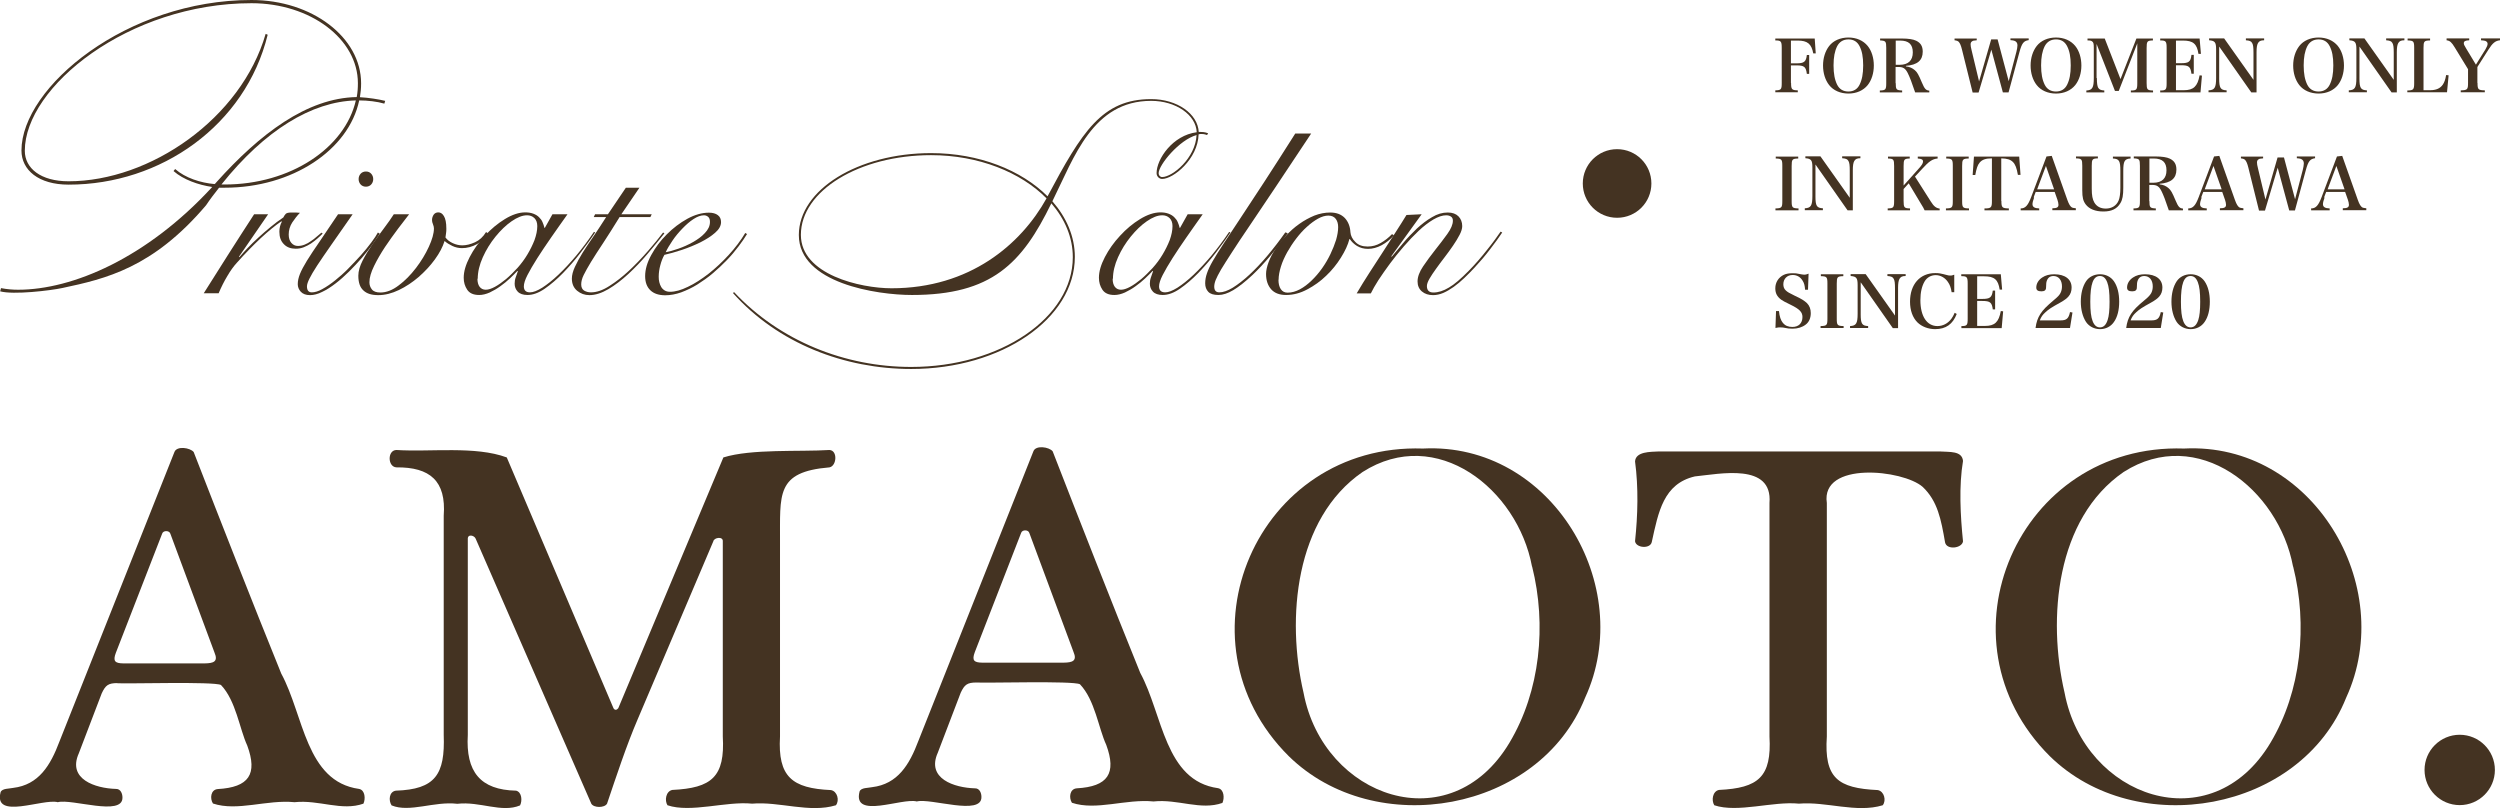 <?xml version="1.0" encoding="UTF-8"?>
<svg id="Group_23" data-name="Group 23" xmlns="http://www.w3.org/2000/svg" viewBox="0 0 171.28 55.37">
  <defs>
    <style>
      .cls-1 {
        fill: #432;
      }
    </style>
  </defs>
  <path class="cls-1" d="M8.05,46.8c-.64,0-.82,.15-1.08,.7l-1.57,4.11c-.8,1.78,1.14,2.4,2.54,2.44,.33-.01,.45,.33,.45,.59,.03,1.32-3.48,.06-4.43,.32-1.01-.27-4.42,1.24-3.92-.68,.09-.28,.62-.24,.86-.3,1.76-.21,2.56-1.55,3.17-3.17l7.88-19.84c.16-.44,1.08-.3,1.32,0,1.91,4.91,3.99,10.22,6,15.18,1.55,2.85,1.67,7.39,5.33,7.9,.42,.08,.45,.69,.3,1.01-1.49,.53-3.04-.28-4.72-.1-1.9-.19-3.92,.65-5.59,.09-.22-.34-.16-.95,.33-.99,2.14-.12,2.74-1.02,2.02-2.98-.53-1.14-.77-3.07-1.8-4.15-.47-.25-6.45-.07-7.1-.12m6-1.36c.59-.01,.92-.12,.66-.73l-3.03-8.16c-.07-.23-.49-.23-.56,0l-3.17,8.16c-.22,.58-.06,.72,.49,.73h5.61Z"/>
  <path class="cls-1" d="M66.9,46.76c-.64,0-.82,.15-1.08,.7l-1.57,4.11c-.8,1.78,1.14,2.4,2.54,2.44,.33-.01,.45,.33,.45,.59,.03,1.32-3.48,.06-4.43,.31-1.01-.27-4.42,1.25-3.92-.68,.09-.28,.62-.24,.86-.3,1.76-.21,2.56-1.55,3.17-3.17l7.88-19.84c.16-.44,1.08-.3,1.32,0,1.91,4.91,3.99,10.22,6,15.18,1.55,2.85,1.67,7.39,5.33,7.9,.42,.08,.45,.69,.3,1.01-1.49,.53-3.04-.28-4.72-.1-1.9-.19-3.92,.65-5.59,.09-.22-.34-.16-.95,.33-.99,2.14-.12,2.74-1.02,2.02-2.98-.53-1.14-.77-3.07-1.8-4.15-.47-.25-6.45-.07-7.1-.12m6-1.36c.59-.01,.92-.12,.66-.73l-3.03-8.16c-.07-.23-.49-.23-.56,0l-3.17,8.16c-.22,.58-.06,.72,.49,.73h5.61Z"/>
  <path class="cls-1" d="M30.4,35.33c.18-2.39-.95-3.33-3.24-3.31-.61-.03-.63-1.18,0-1.19,2.3,.15,5.41-.29,7.56,.51l7.31,17.18c.09,.16,.23,.13,.33,0l7.2-17.18c1.92-.6,5.21-.38,7.27-.51,.57,.03,.5,1.09,0,1.19-3.7,.31-3.37,1.84-3.39,5.15v13.29c-.16,2.77,.83,3.55,3.49,3.67,.44,.08,.6,.71,.34,1.04-1.8,.55-3.87-.27-5.74-.11-1.79-.18-4.2,.65-5.8,.11-.21-.33-.11-.96,.33-1.05,2.7-.13,3.62-.89,3.46-3.67v-13.36c.03-.36-.6-.27-.65,0l-5.19,12.21c-.76,1.77-1.45,3.87-2.09,5.76-.17,.3-.91,.3-1.08,0l-7.92-18.15c-.08-.23-.57-.36-.54,.04v13.4c-.15,2.53,.86,3.77,3.31,3.82,.4,.1,.43,.7,.27,1.01-1.26,.53-2.74-.29-4.3-.11-1.58-.19-3.26,.62-4.5,.11-.22-.33-.18-.94,.29-1.01,2.7-.09,3.38-1.1,3.28-3.82v-15.02"/>
  <path class="cls-1" d="M108.6,47.8c-3.13,7.85-14.38,9.81-20.3,4.01-8.01-7.96-2.18-21.46,9.19-21.08,8.79-.45,14.64,9.4,11.11,17.07m-3.64-8.99c-.99-5.3-6.54-9.71-11.61-6.47-4.63,3.19-5.23,10.03-4.04,15.13,1.36,7.18,10.04,10.23,14.11,3.41,2.11-3.53,2.55-8.06,1.55-12.06"/>
  <path class="cls-1" d="M125.16,50.46c-.19,2.85,.75,3.54,3.49,3.67,.44,.08,.6,.71,.34,1.04-1.8,.55-3.87-.27-5.74-.11-1.79-.18-4.2,.65-5.8,.11-.21-.33-.12-.96,.32-1.05,2.7-.13,3.62-.88,3.46-3.67v-15.99c.23-2.77-3.4-1.99-5.11-1.82-2.15,.5-2.5,2.43-2.95,4.48-.09,.51-1.09,.43-1.15-.04,.19-1.79,.24-3.68,0-5.47,.05-.68,1.05-.65,1.62-.68h19.27c.65,.05,1.51-.06,1.58,.65-.29,1.72-.18,3.75,0,5.51-.07,.48-1.12,.61-1.23,.07-.27-1.57-.51-2.83-1.53-3.8-1.35-1.19-7-1.78-6.57,1.1v15.99"/>
  <path class="cls-1" d="M160.74,47.8c-3.13,7.85-14.38,9.81-20.3,4.01-8.01-7.96-2.18-21.46,9.19-21.08,8.79-.45,14.64,9.4,11.11,17.07m-3.64-8.99c-.99-5.3-6.54-9.71-11.61-6.47-4.63,3.19-5.23,10.03-4.04,15.13,1.36,7.18,10.04,10.23,14.11,3.41,2.11-3.53,2.55-8.06,1.55-12.06"/>
  <path class="cls-1" d="M170.93,52.75c0,1.33-1.08,2.41-2.41,2.41s-2.41-1.08-2.41-2.41,1.08-2.41,2.41-2.41,2.41,1.08,2.41,2.41"/>
  <g>
    <path class="cls-1" d="M26.33,7.1c-.47-.14-1.14-.22-1.72-.22-.72,3.4-4.59,5.98-9.21,5.98h-.39c-.31,.39-.61,.78-.89,1.2-3.65,4.3-6.88,5.04-9.84,5.67-.84,.18-3.35,.48-4.27,.23l.06-.22c.42,.08,.81,.11,1.17,.11,3.73,0,8.82-2.17,13.3-7.04-.95-.14-1.98-.5-2.65-1.09l.11-.14c.69,.61,1.75,.95,2.7,1.03,.06-.03,.08-.08,.14-.14,2.95-3.28,6.18-5.76,9.6-5.82,.06-.31,.08-.61,.08-.95C24.52,2.67,21.27,.22,17.23,.22,8.8,.22,1.7,5.96,1.7,10.33c0,1.2,1.09,2.09,3,2.09,5.59,0,11.83-4.31,13.5-10.1l.14,.06c-1.53,6.21-7.32,10.27-13.64,10.27-2.06,0-3.23-1-3.23-2.34C1.48,5.96,8.69,0,17.23,0c4.15,0,7.51,2.56,7.51,5.71,0,.34-.03,.64-.08,.95,.58,.03,1.28,.14,1.73,.25l-.06,.2Zm-1.95-.22c-3.01,.08-6.23,2.03-9.21,5.76h.22c4.51,0,8.24-2.5,8.99-5.76"/>
    <path class="cls-1" d="M18.37,14.68l-2,2.91,.03,.03c.15-.18,.33-.38,.56-.62,.22-.23,.47-.48,.74-.72,.27-.25,.55-.49,.84-.73,.29-.24,.58-.46,.87-.65,.05-.1,.11-.19,.17-.25,.06-.06,.19-.09,.38-.09,.12,0,.22,0,.31,0,.09,0,.18,.01,.28,.02-.18,.18-.35,.4-.52,.65-.17,.26-.25,.54-.25,.84,0,.24,.06,.43,.18,.57,.12,.14,.27,.21,.45,.21,.16,0,.31-.03,.46-.09,.15-.06,.3-.14,.43-.24,.14-.09,.27-.19,.39-.3,.13-.1,.23-.2,.33-.28l.09,.06c-.1,.1-.22,.22-.36,.34-.14,.12-.28,.23-.44,.34-.16,.1-.32,.19-.5,.26-.18,.07-.36,.1-.55,.1-.34,0-.61-.1-.81-.31-.21-.21-.31-.49-.31-.86,0-.25,.06-.48,.17-.68l-.03-.03c-.43,.29-.9,.68-1.42,1.16-.51,.48-1.06,1.04-1.64,1.69-.21,.23-.43,.53-.65,.91-.23,.38-.42,.77-.59,1.17h-1.02c.57-.9,1.13-1.8,1.7-2.69,.57-.89,1.15-1.8,1.75-2.72h.96Z"/>
    <path class="cls-1" d="M24.16,14.68c-.58,.83-1.07,1.53-1.46,2.09s-.72,1.04-.97,1.42c-.25,.38-.42,.68-.53,.9-.11,.22-.17,.4-.17,.53,0,.27,.11,.41,.33,.41,.21,0,.45-.07,.73-.23,.28-.15,.57-.35,.87-.59,.3-.24,.61-.51,.91-.82,.3-.31,.59-.61,.86-.91,.27-.3,.5-.59,.71-.87,.21-.28,.36-.51,.45-.68l.13,.08c-.13,.21-.3,.46-.51,.76-.22,.29-.46,.6-.73,.91-.27,.31-.56,.62-.86,.92-.31,.3-.61,.58-.93,.82-.31,.24-.62,.44-.92,.58-.3,.15-.57,.22-.83,.22-.28,0-.49-.08-.63-.23s-.21-.33-.21-.52c0-.22,.05-.45,.15-.7s.26-.55,.48-.91c.22-.36,.51-.79,.86-1.3,.35-.51,.77-1.13,1.27-1.88h1.01Zm.91-2.93c.15,0,.27,.05,.36,.15,.09,.1,.14,.22,.14,.37s-.05,.27-.14,.37c-.09,.1-.22,.15-.36,.15s-.27-.05-.36-.15c-.09-.1-.14-.22-.14-.37s.05-.27,.14-.37c.09-.1,.22-.15,.36-.15"/>
    <path class="cls-1" d="M28.03,14.68c-.2,.26-.45,.59-.76,.99-.3,.4-.6,.82-.89,1.25-.29,.44-.54,.87-.75,1.3-.21,.43-.32,.8-.32,1.12,0,.19,.06,.35,.17,.49,.11,.14,.31,.21,.58,.21,.41,0,.83-.16,1.26-.49,.43-.32,.82-.72,1.18-1.19,.36-.47,.65-.95,.88-1.45,.23-.5,.35-.92,.35-1.26,0-.08-.02-.17-.06-.27-.04-.09-.07-.2-.07-.32,0-.12,.04-.24,.11-.35,.07-.1,.18-.16,.32-.16,.15,0,.28,.08,.38,.25,.11,.17,.17,.46,.17,.86,0,.12,0,.22-.02,.32-.02,.1-.03,.2-.04,.29,.12,.16,.28,.29,.5,.39,.22,.1,.44,.15,.65,.15,.27,0,.56-.07,.87-.21,.31-.14,.56-.37,.76-.7l.13,.08c-.07,.16-.18,.3-.31,.42-.13,.13-.28,.23-.43,.32-.16,.09-.33,.16-.51,.21-.18,.05-.36,.07-.53,.07-.23,0-.45-.05-.66-.15-.21-.1-.39-.21-.53-.34-.13,.41-.35,.83-.67,1.27-.32,.44-.69,.83-1.11,1.2-.42,.36-.87,.66-1.35,.89-.48,.23-.95,.35-1.41,.35s-.78-.1-1.01-.31c-.24-.21-.36-.54-.36-1.02,0-.31,.1-.66,.29-1.03,.19-.37,.42-.75,.68-1.13,.26-.38,.53-.75,.8-1.11,.27-.36,.49-.67,.66-.94h1.02Z"/>
    <path class="cls-1" d="M37.86,14.68h1.02c-.39,.54-.76,1.08-1.12,1.59-.36,.51-.67,.99-.95,1.42-.28,.44-.5,.82-.67,1.15-.17,.33-.25,.59-.25,.78,0,.27,.14,.41,.42,.41,.22,0,.5-.11,.84-.32,.34-.22,.71-.51,1.11-.89,.4-.38,.81-.82,1.23-1.32,.42-.51,.82-1.04,1.2-1.61l.09,.03c-.28,.43-.62,.89-1,1.39-.38,.5-.79,.96-1.2,1.39-.42,.43-.84,.79-1.26,1.08-.42,.29-.81,.43-1.18,.43-.3,0-.53-.08-.67-.23-.14-.15-.21-.33-.21-.54,0-.15,.02-.29,.07-.43s.1-.29,.15-.43l-.03-.02c-.14,.15-.31,.32-.51,.51-.2,.19-.42,.37-.66,.54-.23,.17-.48,.31-.73,.43-.25,.11-.49,.17-.72,.17-.39,0-.66-.12-.82-.36s-.24-.51-.24-.82c0-.43,.14-.9,.41-1.42,.27-.52,.62-1.01,1.04-1.46,.42-.46,.88-.84,1.37-1.14,.49-.3,.96-.46,1.4-.46,.21,0,.39,.03,.55,.09,.16,.06,.29,.14,.39,.24,.1,.1,.19,.21,.24,.34,.06,.13,.1,.26,.13,.39h.03l.52-.93Zm-5.15,4.41c0,.24,.05,.43,.15,.56,.1,.13,.24,.2,.42,.2s.39-.07,.63-.2c.24-.13,.49-.31,.76-.53,.26-.22,.52-.48,.78-.76,.26-.29,.49-.6,.68-.92,.2-.33,.36-.66,.49-.99,.12-.34,.19-.65,.19-.96,0-.24-.07-.42-.2-.55-.14-.13-.3-.19-.5-.19-.32,0-.67,.14-1.06,.41-.39,.27-.75,.62-1.1,1.05-.35,.43-.64,.9-.87,1.41-.23,.51-.35,1.01-.35,1.48"/>
    <path class="cls-1" d="M43.81,12.86l-1.24,1.82h2.08l-.09,.19h-2.11c-.42,.68-.79,1.27-1.12,1.77-.33,.5-.61,.93-.83,1.29-.22,.36-.39,.67-.51,.91s-.17,.46-.17,.65,.07,.34,.2,.42c.14,.08,.29,.12,.47,.12,.38,0,.8-.14,1.25-.43,.46-.29,.91-.64,1.36-1.06,.45-.42,.88-.87,1.29-1.34,.41-.47,.76-.9,1.04-1.27l.09,.06c-.36,.45-.75,.93-1.17,1.42-.42,.5-.86,.95-1.31,1.37-.45,.41-.9,.76-1.36,1.03-.46,.27-.89,.41-1.3,.41-.32,0-.6-.1-.84-.3-.24-.2-.36-.48-.36-.83,0-.24,.07-.51,.21-.81,.14-.3,.31-.62,.53-.97,.22-.35,.47-.72,.75-1.13,.28-.41,.56-.84,.86-1.31h-.85l.09-.19h.88l1.23-1.82h.94Z"/>
    <path class="cls-1" d="M51.19,16.02c-.16,.26-.35,.55-.59,.86-.24,.32-.5,.63-.8,.94-.3,.31-.62,.61-.96,.9-.34,.29-.7,.54-1.06,.77-.37,.23-.74,.4-1.11,.54-.37,.13-.74,.2-1.09,.2-.44,0-.78-.11-1.02-.34s-.36-.55-.36-.97c0-.46,.14-.94,.42-1.45,.28-.51,.63-.98,1.06-1.41,.43-.43,.9-.79,1.41-1.07,.51-.28,1.01-.42,1.48-.42,.26,0,.47,.06,.61,.17,.15,.11,.22,.27,.22,.48,0,.25-.14,.5-.41,.73-.27,.24-.61,.45-1,.65-.39,.19-.82,.37-1.27,.52-.45,.15-.85,.26-1.2,.34-.12,.21-.21,.44-.28,.71-.07,.26-.11,.52-.11,.79,0,.13,.01,.25,.04,.37,.03,.12,.07,.23,.13,.33,.06,.1,.14,.18,.24,.24,.1,.06,.22,.09,.37,.09,.35,0,.75-.11,1.22-.34,.47-.22,.94-.53,1.42-.9,.48-.38,.94-.81,1.38-1.29,.44-.48,.82-.98,1.13-1.5l.13,.08Zm-2.55-.83c0-.15-.04-.26-.12-.33-.08-.07-.18-.11-.29-.11-.22,0-.46,.09-.72,.26-.26,.17-.51,.39-.76,.65-.25,.26-.48,.53-.68,.83s-.36,.56-.46,.79c.23-.04,.52-.12,.86-.24,.35-.12,.68-.27,1-.45,.32-.18,.6-.38,.82-.62,.23-.24,.35-.49,.35-.76"/>
    <path class="cls-1" d="M82.12,9.04c.3,0,.4,0,.65,.09l-.07,.12c-.21-.07-.31-.07-.37-.07-.07,0-.14,0-.21,.02-.05,1.7-1.73,3.06-2.5,3.06-.21,0-.38-.18-.38-.4,0-.96,1.1-2.59,2.75-2.8-.05-1.19-1.43-2.15-3.12-2.15-4,0-5.27,3.85-6.77,6.88,.96,1.1,1.54,2.41,1.54,3.81,0,4.23-5.02,7.68-11.21,7.68-4.57,0-9.13-1.75-12.21-5.2l.07-.07c3.15,3.36,7.61,5.13,12.14,5.13,6.11,0,11.07-3.38,11.07-7.52,0-1.35-.54-2.61-1.47-3.69-2.01,4.13-4.09,6.28-9.55,6.28-2.4,0-7.75-.8-7.75-4.11,0-3.1,4.06-5.61,9.06-5.61,3.29,0,6.19,1.17,7.98,2.96,2.36-4.43,3.73-6.66,7.1-6.66,1.77,0,3.2,1,3.26,2.27m-10.43,4.53c-1.75-1.78-4.65-2.96-7.91-2.96-4.93,0-8.92,2.45-8.92,5.46,0,2.73,4.09,3.66,6.21,3.66,5.37,0,8.87-3.01,10.62-6.16m10.29-4.34c-1.19,.32-2.61,2.05-2.61,2.62,0,.14,.1,.26,.24,.26,.7,0,2.29-1.29,2.36-2.89"/>
    <path class="cls-1" d="M81.38,14.68h1.02c-.39,.54-.76,1.08-1.12,1.59-.36,.51-.67,.99-.95,1.42-.28,.44-.5,.82-.67,1.15-.17,.33-.25,.59-.25,.78,0,.27,.14,.41,.42,.41,.22,0,.5-.11,.84-.32,.34-.22,.71-.51,1.11-.89,.4-.38,.81-.82,1.23-1.32,.42-.51,.82-1.04,1.2-1.61l.09,.03c-.28,.43-.62,.89-1,1.39-.38,.5-.79,.96-1.2,1.39-.42,.43-.84,.79-1.26,1.08-.42,.29-.81,.43-1.18,.43-.3,0-.53-.08-.67-.23-.14-.15-.21-.33-.21-.54,0-.15,.02-.29,.07-.43,.05-.14,.1-.29,.15-.43l-.03-.02c-.14,.15-.31,.32-.51,.51-.2,.19-.42,.37-.66,.54-.23,.17-.48,.31-.73,.43-.25,.11-.49,.17-.72,.17-.39,0-.66-.12-.82-.36-.16-.24-.24-.51-.24-.82,0-.43,.14-.9,.41-1.42,.27-.52,.62-1.01,1.04-1.46,.42-.46,.88-.84,1.37-1.14,.49-.3,.96-.46,1.4-.46,.21,0,.39,.03,.55,.09,.16,.06,.29,.14,.39,.24,.1,.1,.19,.21,.24,.34,.06,.13,.1,.26,.13,.39h.03l.52-.93Zm-5.15,4.41c0,.24,.05,.43,.15,.56,.1,.13,.24,.2,.42,.2s.39-.07,.63-.2c.24-.13,.49-.31,.76-.53,.26-.22,.52-.48,.78-.76,.26-.29,.49-.6,.68-.92,.2-.33,.36-.66,.49-.99,.12-.34,.19-.65,.19-.96,0-.24-.07-.42-.2-.55-.14-.13-.3-.19-.5-.19-.32,0-.67,.14-1.06,.41-.39,.27-.75,.62-1.1,1.05-.35,.43-.64,.9-.87,1.41-.23,.51-.35,1.01-.35,1.48"/>
    <path class="cls-1" d="M89.83,9.15c-.94,1.42-1.75,2.64-2.44,3.67-.69,1.03-1.29,1.92-1.78,2.65-.5,.73-.9,1.34-1.21,1.82-.31,.48-.56,.87-.74,1.17-.18,.31-.3,.55-.37,.72-.07,.18-.1,.33-.1,.46,0,.26,.12,.39,.35,.39,.26,0,.57-.11,.92-.32,.35-.22,.73-.51,1.13-.88,.4-.37,.82-.81,1.24-1.31,.42-.5,.83-1.03,1.23-1.6l.17,.06c-.38,.54-.78,1.05-1.2,1.55-.42,.5-.82,.93-1.21,1.3-.51,.48-.96,.83-1.33,1.05-.37,.22-.71,.33-1.01,.33-.33,0-.56-.07-.7-.22-.14-.15-.21-.34-.21-.58,0-.22,.04-.45,.12-.68,.08-.24,.21-.52,.4-.85,.19-.33,.44-.73,.75-1.2,.31-.47,.69-1.05,1.15-1.74,.46-.69,.99-1.51,1.61-2.45,.62-.95,1.33-2.06,2.14-3.34h1.1Z"/>
    <path class="cls-1" d="M95.51,16.12c-.25,.28-.54,.51-.85,.68-.32,.17-.63,.25-.93,.25s-.54-.07-.76-.2c-.21-.13-.37-.29-.49-.47h-.03c-.1,.4-.3,.82-.58,1.27-.28,.45-.62,.87-1.01,1.24-.39,.38-.83,.69-1.3,.94-.47,.25-.95,.38-1.45,.38-.45,0-.79-.13-1.02-.39-.23-.26-.35-.61-.35-1.05,0-.23,.06-.5,.17-.8,.11-.3,.27-.61,.48-.92,.21-.31,.45-.62,.72-.91,.28-.3,.58-.57,.91-.8,.32-.23,.67-.42,1.03-.57,.36-.14,.73-.21,1.09-.21,.43,0,.76,.13,1,.38,.23,.25,.36,.58,.38,.97,.02,.24,.13,.47,.34,.67,.2,.21,.48,.31,.84,.31,.32,0,.61-.08,.89-.24s.54-.36,.78-.61l.13,.08Zm-7.92,3.04c0,.27,.05,.49,.16,.65s.26,.24,.47,.24c.28,0,.56-.08,.84-.23,.28-.15,.54-.35,.8-.6,.26-.25,.5-.53,.72-.84,.22-.31,.41-.64,.57-.97,.16-.34,.29-.66,.39-.98,.09-.32,.14-.61,.14-.87,0-.22-.05-.41-.16-.56s-.28-.23-.51-.23c-.22,0-.46,.07-.71,.21-.25,.14-.51,.33-.76,.56-.26,.23-.5,.5-.73,.8-.23,.3-.44,.62-.62,.94-.18,.33-.33,.65-.43,.98-.1,.32-.16,.63-.16,.91"/>
    <path class="cls-1" d="M97.4,14.68l-2.08,2.88,.03,.03c.22-.26,.48-.57,.77-.92,.29-.35,.61-.68,.94-1,.34-.31,.68-.58,1.05-.79,.36-.22,.72-.32,1.08-.32,.32,0,.56,.09,.73,.26s.26,.4,.26,.67c0,.17-.06,.37-.18,.6-.12,.23-.27,.48-.45,.74-.18,.26-.37,.53-.58,.8-.21,.27-.4,.53-.58,.78-.18,.25-.33,.47-.45,.68s-.18,.37-.18,.51c0,.29,.15,.44,.44,.44,.34,0,.69-.11,1.07-.34,.38-.22,.83-.61,1.35-1.14,.21-.21,.42-.44,.64-.69,.22-.25,.42-.5,.62-.75,.2-.25,.38-.48,.54-.7,.16-.22,.29-.4,.39-.55l.11,.06c-.21,.32-.48,.69-.81,1.12-.33,.44-.69,.86-1.08,1.28-.23,.25-.47,.49-.71,.72-.24,.23-.48,.43-.73,.61-.24,.17-.48,.31-.71,.41-.24,.1-.47,.15-.7,.15-.3,0-.56-.08-.76-.25-.2-.17-.3-.4-.3-.69,0-.31,.13-.66,.38-1.03,.25-.37,.53-.75,.83-1.13,.3-.38,.58-.74,.83-1.09,.25-.35,.38-.65,.38-.91,0-.13-.04-.22-.13-.28-.08-.06-.2-.09-.33-.09-.26,0-.55,.1-.88,.29-.33,.2-.66,.45-1,.77-.34,.32-.68,.68-1.02,1.07-.34,.39-.66,.79-.95,1.18-.29,.39-.55,.77-.79,1.13-.23,.36-.4,.66-.52,.91h-.97c.27-.46,.56-.93,.87-1.41,.31-.48,.62-.95,.92-1.42,.3-.47,.6-.92,.87-1.35,.28-.43,.53-.83,.75-1.19l1.02-.05Z"/>
  </g>
  <g>
    <path class="cls-1" d="M122.71,5.68c0,.45,.05,.5,.46,.51v.13h-1.54v-.13c.4-.01,.44-.06,.44-.51V3.28c0-.45-.05-.51-.44-.51v-.13h2.7l.07,1.02h-.17c-.12-.65-.39-.88-1.07-.88h-.46v1.56h.38c.52,0,.66-.11,.71-.57h.16v1.29h-.16c-.06-.48-.18-.58-.71-.58h-.38v1.2Z"/>
    <path class="cls-1" d="M125.32,3.15c.29-.37,.77-.58,1.32-.58s1.02,.21,1.32,.58c.27,.33,.42,.82,.42,1.34s-.15,1-.42,1.34c-.3,.37-.77,.58-1.32,.58s-1.03-.21-1.32-.58c-.27-.34-.42-.82-.42-1.34s.15-.99,.42-1.34Zm.55,2.66c.16,.31,.42,.46,.77,.46s.61-.16,.76-.46c.17-.34,.25-.74,.25-1.33s-.08-.99-.25-1.32c-.16-.31-.41-.46-.76-.46s-.61,.16-.77,.46c-.17,.34-.25,.75-.25,1.32s.08,.99,.25,1.33Z"/>
    <path class="cls-1" d="M129.88,5.69c0,.45,.04,.49,.44,.51v.13h-1.53v-.13c.4-.01,.44-.06,.44-.51V3.28c0-.45-.04-.49-.42-.51v-.13h1.51c.41,0,.76,.05,.96,.15,.31,.15,.45,.38,.45,.75,0,.6-.37,.91-1.15,.97v.04c.26,.03,.43,.11,.61,.26,.16,.14,.25,.29,.48,.84,.19,.45,.28,.54,.51,.56v.12h-.97c-.23-.69-.37-1.05-.51-1.33-.16-.31-.31-.41-.63-.41h-.2v1.1Zm.27-1.25c.59,0,.9-.3,.9-.85s-.28-.81-.87-.81h-.3v1.66h.27Z"/>
    <path class="cls-1" d="M135.55,6.34h-.4l-.73-2.94c-.07-.29-.14-.44-.22-.53-.06-.06-.13-.09-.29-.11v-.12h1.52v.12c-.2,.01-.27,.03-.33,.08-.06,.04-.09,.11-.09,.2,0,.09,.02,.22,.07,.41l.51,2.13,.83-2.88h.44l.76,2.86,.53-2.02c.04-.16,.07-.33,.07-.44,0-.15-.07-.26-.22-.31-.06-.02-.14-.03-.26-.04v-.12h1.25v.12c-.35,.05-.47,.21-.64,.84l-.74,2.74h-.39l-.79-2.93-.87,2.93Z"/>
    <path class="cls-1" d="M139.54,3.15c.29-.37,.77-.58,1.32-.58s1.02,.21,1.32,.58c.27,.33,.42,.82,.42,1.34s-.15,1-.42,1.34c-.3,.37-.77,.58-1.32,.58s-1.03-.21-1.32-.58c-.27-.34-.42-.82-.42-1.34s.15-.99,.42-1.34Zm.55,2.66c.16,.31,.42,.46,.77,.46s.61-.16,.76-.46c.17-.34,.25-.74,.25-1.33s-.08-.99-.25-1.32c-.16-.31-.41-.46-.76-.46s-.61,.16-.77,.46c-.17,.34-.25,.75-.25,1.32s.08,.99,.25,1.33Z"/>
    <path class="cls-1" d="M143.66,5.34c0,.37,.03,.55,.09,.67,.08,.13,.18,.17,.42,.19v.13h-1.23v-.13c.41-.02,.51-.19,.51-.85V3.27c0-.27-.02-.36-.11-.43-.06-.05-.13-.07-.32-.07v-.13h1.18l1.08,2.78,1.09-2.78h1.13v.13c-.39,.01-.43,.06-.43,.52v2.4c0,.45,.04,.5,.44,.51v.13h-1.52v-.13c.4,0,.44-.06,.44-.51V2.97l-1.27,3.26h-.26l-1.26-3.22v2.34Z"/>
    <path class="cls-1" d="M148,6.2c.4,0,.44-.06,.44-.51V3.28c0-.45-.05-.51-.44-.51v-.13h2.7l.09,1.05h-.17c-.1-.68-.36-.91-1.06-.91h-.48v1.55h.35c.53,0,.66-.1,.71-.57h.16v1.29h-.16c-.06-.48-.18-.58-.71-.58h-.35v1.71h.54c.66,0,.94-.26,1.08-1.02l.16,.02-.1,1.15h-2.76v-.13Z"/>
    <path class="cls-1" d="M152.04,5.38c0,.65,.09,.79,.51,.81v.13h-1.24v-.13c.42-.02,.52-.18,.52-.85v-1.96c0-.48-.08-.59-.48-.62v-.13h1.03l2.01,2.84v-1.85c0-.37-.02-.55-.09-.67-.07-.13-.18-.17-.43-.19v-.13h1.25v.13c-.24,0-.34,.06-.42,.19-.07,.12-.1,.32-.1,.63v2.75h-.36l-2.2-3.14v2.18Z"/>
    <path class="cls-1" d="M157.53,3.15c.29-.37,.77-.58,1.32-.58s1.02,.21,1.32,.58c.27,.33,.42,.82,.42,1.34s-.15,1-.42,1.34c-.3,.37-.77,.58-1.32,.58s-1.03-.21-1.32-.58c-.27-.34-.42-.82-.42-1.34s.15-.99,.42-1.34Zm.55,2.66c.16,.31,.42,.46,.77,.46s.61-.16,.76-.46c.17-.34,.25-.74,.25-1.33s-.08-.99-.25-1.32c-.16-.31-.41-.46-.76-.46s-.61,.16-.77,.46c-.17,.34-.25,.75-.25,1.32s.08,.99,.25,1.33Z"/>
    <path class="cls-1" d="M161.65,5.38c0,.65,.09,.79,.51,.81v.13h-1.24v-.13c.42-.02,.52-.18,.52-.85v-1.96c0-.48-.08-.59-.48-.62v-.13h1.03l2.01,2.84v-1.85c0-.37-.02-.55-.09-.67-.07-.13-.18-.17-.43-.19v-.13h1.25v.13c-.24,0-.34,.06-.42,.19-.07,.12-.1,.32-.1,.63v2.75h-.36l-2.2-3.14v2.18Z"/>
    <path class="cls-1" d="M164.93,6.2c.42-.01,.47-.06,.47-.51V3.28c0-.45-.04-.5-.45-.51v-.13h1.54v.13c-.41,.01-.45,.06-.45,.51v2.9h.45c.41,0,.69-.12,.87-.38,.11-.17,.17-.32,.23-.66l.17,.02-.11,1.16h-2.72v-.13Z"/>
    <path class="cls-1" d="M169.74,5.68c0,.45,.04,.5,.5,.51v.13h-1.65v-.13c.46-.01,.5-.06,.5-.51v-.94l-.91-1.49c-.22-.36-.33-.46-.56-.49v-.13h1.55v.13c-.27,.01-.37,.07-.37,.2,0,.08,.03,.15,.16,.36l.67,1.11,.66-1.06c.09-.15,.14-.28,.14-.37s-.06-.16-.16-.2c-.08-.02-.14-.03-.29-.04v-.13h1.3v.13c-.32,.03-.51,.19-.8,.65l-.75,1.18v1.09Z"/>
  </g>
  <g>
    <path class="cls-1" d="M121.68,21.31h.2c.07,.74,.36,1.09,.92,1.09,.43,0,.69-.26,.69-.68,0-.33-.19-.54-.81-.84-.42-.2-.53-.27-.65-.35-.28-.21-.4-.44-.4-.78,0-.4,.22-.75,.58-.92,.17-.08,.36-.11,.63-.11,.16,0,.23,0,.6,.08,.07,.01,.12,.02,.17,.02,.08,0,.15-.01,.3-.07l-.04,1.1h-.2c-.02-.28-.06-.45-.17-.62-.15-.25-.39-.39-.68-.39-.38,0-.64,.26-.64,.64,0,.16,.05,.31,.16,.41,.12,.12,.25,.19,.64,.38,.44,.2,.65,.34,.82,.5,.17,.17,.26,.4,.26,.68,0,.34-.12,.62-.35,.79-.23,.18-.54,.28-.9,.28-.2,0-.32-.01-.66-.08-.06,0-.12-.01-.19-.01-.08,0-.15,0-.32,.04l.04-1.18Z"/>
    <path class="cls-1" d="M124.73,22.34c.43-.01,.47-.06,.47-.51v-2.4c0-.45-.04-.5-.45-.51v-.13h1.54v.13c-.41,.01-.45,.06-.45,.51v2.4c0,.45,.04,.5,.47,.51v.13h-1.58v-.13Z"/>
    <path class="cls-1" d="M127.48,21.53c0,.65,.09,.79,.51,.81v.13h-1.24v-.13c.42-.02,.52-.18,.52-.85v-1.96c0-.48-.08-.59-.48-.62v-.13h1.03l2.01,2.84v-1.85c0-.37-.02-.55-.09-.67-.07-.13-.18-.17-.43-.19v-.13h1.25v.13c-.24,0-.34,.06-.42,.19-.07,.12-.1,.32-.1,.63v2.75h-.36l-2.2-3.14v2.18Z"/>
    <path class="cls-1" d="M133.71,20.02c-.05-.32-.12-.51-.26-.71-.2-.29-.51-.46-.83-.46s-.6,.16-.76,.43c-.19,.32-.29,.75-.29,1.29,0,1.09,.44,1.77,1.17,1.77,.37,0,.72-.18,.96-.51,.08-.11,.14-.22,.22-.4l.14,.08c-.27,.7-.74,1.04-1.48,1.04-.47,0-.91-.17-1.21-.46-.33-.33-.51-.82-.51-1.42,0-1.19,.68-1.96,1.73-1.96,.26,0,.36,.02,.82,.14,.07,.02,.13,.03,.21,.03s.11,0,.27-.06v1.2h-.18Z"/>
    <path class="cls-1" d="M134.37,22.34c.4,0,.44-.06,.44-.51v-2.4c0-.45-.05-.51-.44-.51v-.13h2.71l.09,1.05h-.17c-.1-.68-.36-.91-1.06-.91h-.48v1.55h.35c.53,0,.66-.1,.72-.57h.16v1.29h-.16c-.06-.48-.18-.58-.72-.58h-.35v1.71h.54c.66,0,.94-.26,1.08-1.02l.16,.02-.1,1.15h-2.76v-.13Z"/>
    <path class="cls-1" d="M139.46,22.47c.05-.39,.15-.68,.33-.96,.19-.29,.41-.52,.97-.99,.23-.19,.34-.31,.41-.45,.07-.14,.1-.29,.1-.45,0-.43-.23-.71-.58-.71-.23,0-.38,.11-.46,.33-.04,.12-.04,.17-.05,.45,0,.19-.1,.27-.32,.27-.24,0-.35-.08-.35-.26,0-.27,.15-.52,.41-.69,.22-.15,.49-.22,.82-.22,.74,0,1.19,.34,1.19,.91,0,.25-.07,.45-.22,.62-.1,.12-.29,.26-.54,.4-.65,.36-.8,.46-1.03,.67-.2,.18-.29,.31-.39,.56h1.43c.4,0,.55-.13,.64-.57l.17,.03-.17,1.06h-2.35Z"/>
    <path class="cls-1" d="M142.92,19.27c.21-.31,.56-.48,.96-.48s.74,.18,.95,.48c.24,.35,.36,.83,.36,1.4s-.12,1.05-.36,1.39c-.21,.31-.56,.49-.95,.49s-.75-.18-.96-.49c-.23-.35-.36-.84-.36-1.39s.12-1.04,.36-1.4Zm.45,2.73c.11,.29,.28,.43,.5,.43,.25,0,.42-.17,.53-.51,.09-.27,.13-.67,.13-1.25,0-.64-.05-1.05-.16-1.33-.11-.29-.27-.43-.5-.43-.46,0-.66,.54-.66,1.76,0,.63,.05,1.05,.16,1.33Z"/>
    <path class="cls-1" d="M145.67,22.47c.05-.39,.15-.68,.33-.96,.19-.29,.41-.52,.98-.99,.23-.19,.33-.31,.41-.45,.07-.14,.1-.29,.1-.45,0-.43-.23-.71-.58-.71-.23,0-.38,.11-.46,.33-.04,.12-.04,.17-.05,.45,0,.19-.1,.27-.32,.27-.24,0-.35-.08-.35-.26,0-.27,.15-.52,.41-.69,.22-.15,.49-.22,.82-.22,.74,0,1.19,.34,1.19,.91,0,.25-.07,.45-.22,.62-.1,.12-.29,.26-.54,.4-.65,.36-.8,.46-1.03,.67-.2,.18-.29,.31-.39,.56h1.43c.4,0,.55-.13,.64-.57l.17,.03-.17,1.06h-2.35Z"/>
    <path class="cls-1" d="M149.13,19.27c.21-.31,.56-.48,.96-.48s.74,.18,.95,.48c.24,.35,.36,.83,.36,1.4s-.12,1.05-.36,1.39c-.21,.31-.56,.49-.95,.49s-.75-.18-.96-.49c-.23-.35-.36-.84-.36-1.39s.12-1.04,.36-1.4Zm.45,2.73c.11,.29,.28,.43,.5,.43,.25,0,.42-.17,.53-.51,.09-.27,.13-.67,.13-1.25,0-.64-.05-1.05-.16-1.33-.11-.29-.27-.43-.5-.43-.46,0-.66,.54-.66,1.76,0,.63,.05,1.05,.16,1.33Z"/>
  </g>
  <path class="cls-1" d="M113.14,12.57c0,1.3-1.05,2.35-2.35,2.35s-2.35-1.05-2.35-2.35,1.05-2.35,2.35-2.35,2.35,1.05,2.35,2.35"/>
  <g>
    <path class="cls-1" d="M121.64,14.28c.43-.01,.47-.06,.47-.51v-2.4c0-.45-.04-.5-.45-.51v-.13h1.54v.13c-.41,.01-.45,.06-.45,.51v2.4c0,.45,.04,.5,.47,.51v.13h-1.58v-.13Z"/>
    <path class="cls-1" d="M124.38,13.46c0,.65,.09,.79,.51,.81v.13h-1.24v-.13c.42-.02,.52-.18,.52-.85v-1.96c0-.48-.08-.59-.48-.62v-.13h1.03l2.01,2.84v-1.85c0-.37-.02-.55-.09-.67-.07-.13-.18-.17-.43-.19v-.13h1.25v.13c-.24,0-.34,.06-.42,.19-.07,.12-.1,.32-.1,.63v2.75h-.36l-2.2-3.14v2.18Z"/>
    <path class="cls-1" d="M130.42,13.77c0,.45,.04,.5,.44,.51v.13h-1.53v-.13c.4-.01,.44-.06,.44-.51v-2.4c0-.45-.04-.5-.42-.51v-.13h1.49v.13c-.38,.01-.42,.06-.42,.51v1.34l1.02-1.14c.22-.24,.31-.38,.31-.5,0-.14-.09-.19-.36-.21v-.13h1.36v.13c-.35,.03-.59,.19-1.06,.71l-.49,.53,1.08,1.7c.21,.34,.37,.46,.61,.49v.12h-1.03q-.06-.15-.27-.48l-.82-1.37-.35,.39v.82Z"/>
    <path class="cls-1" d="M133.32,14.28c.43-.01,.47-.06,.47-.51v-2.4c0-.45-.04-.5-.45-.51v-.13h1.54v.13c-.41,.01-.45,.06-.45,.51v2.4c0,.45,.04,.5,.47,.51v.13h-1.58v-.13Z"/>
    <path class="cls-1" d="M137.12,13.77c0,.45,.05,.5,.51,.51v.13h-1.67v-.13c.46,0,.51-.06,.51-.51v-2.92c-.44,0-.67,.09-.84,.29-.14,.16-.22,.41-.3,.85h-.18s.09-1.26,.09-1.26h3.1l.09,1.25h-.18c-.08-.47-.18-.72-.34-.88-.17-.17-.39-.24-.8-.25v2.92Z"/>
    <path class="cls-1" d="M139.36,13.54c-.07,.19-.11,.34-.11,.45,0,.19,.14,.28,.46,.29v.13h-1.27v-.13c.32,0,.5-.2,.72-.78l1.05-2.78,.36-.04,1.07,3.02c.11,.31,.21,.46,.32,.52,.05,.02,.1,.03,.26,.05v.13h-1.61v-.13c.31,0,.42-.07,.42-.24h0c0-.09-.03-.22-.07-.34l-.19-.54h-1.3l-.14,.37Zm.81-2.17l-.6,1.6h1.16l-.56-1.6Z"/>
    <path class="cls-1" d="M143.73,10.72v.13c-.38,.01-.42,.06-.42,.51v1.56c0,.46,.05,.74,.18,.96,.16,.27,.43,.41,.78,.41,.41,0,.73-.2,.88-.55,.08-.19,.12-.5,.12-.88v-1.15c0-.69-.08-.83-.51-.85v-.13h1.21v.13c-.41,.02-.5,.18-.5,.85v1.15c0,.52-.05,.82-.2,1.06-.23,.39-.6,.57-1.16,.57s-.97-.17-1.21-.48c-.18-.24-.24-.47-.24-.97v-1.68c0-.45-.04-.5-.43-.51v-.13h1.49Z"/>
    <path class="cls-1" d="M147.26,13.77c0,.45,.04,.49,.44,.51v.13h-1.53v-.13c.4-.01,.44-.06,.44-.51v-2.41c0-.45-.04-.49-.42-.51v-.13h1.51c.41,0,.76,.05,.96,.15,.31,.15,.45,.38,.45,.75,0,.6-.37,.91-1.15,.97v.04c.26,.03,.43,.11,.61,.26,.16,.14,.25,.29,.48,.84,.19,.45,.28,.54,.51,.56v.12h-.97c-.23-.69-.37-1.05-.51-1.33-.16-.31-.31-.41-.63-.41h-.2v1.1Zm.27-1.25c.59,0,.9-.3,.9-.85s-.28-.81-.87-.81h-.3v1.66h.27Z"/>
    <path class="cls-1" d="M150.84,13.54c-.07,.19-.11,.34-.11,.45,0,.19,.14,.28,.46,.29v.13h-1.27v-.13c.32,0,.5-.2,.72-.78l1.05-2.78,.36-.04,1.07,3.02c.11,.31,.21,.46,.32,.52,.05,.02,.1,.03,.26,.05v.13h-1.61v-.13c.31,0,.42-.07,.42-.24h0c0-.09-.03-.22-.07-.34l-.19-.54h-1.3l-.14,.37Zm.81-2.17l-.6,1.6h1.16l-.56-1.6Z"/>
    <path class="cls-1" d="M155.17,14.43h-.4l-.73-2.94c-.07-.29-.14-.44-.22-.53-.06-.06-.13-.09-.29-.11v-.12h1.52v.12c-.2,.01-.27,.03-.33,.08-.06,.04-.09,.11-.09,.2,0,.09,.02,.22,.07,.41l.51,2.13,.83-2.88h.44l.76,2.86,.53-2.02c.04-.16,.07-.33,.07-.44,0-.15-.07-.26-.22-.31-.06-.02-.14-.03-.26-.04v-.12h1.25v.12c-.35,.05-.47,.21-.64,.84l-.74,2.74h-.39l-.79-2.93-.87,2.93Z"/>
    <path class="cls-1" d="M159.26,13.54c-.07,.19-.11,.34-.11,.45,0,.19,.14,.28,.46,.29v.13h-1.27v-.13c.32,0,.5-.2,.72-.78l1.05-2.78,.36-.04,1.07,3.02c.11,.31,.21,.46,.32,.52,.05,.02,.1,.03,.26,.05v.13h-1.61v-.13c.31,0,.42-.07,.42-.24h0c0-.09-.03-.22-.07-.34l-.19-.54h-1.3l-.14,.37Zm.81-2.17l-.6,1.6h1.16l-.56-1.6Z"/>
  </g>
</svg>